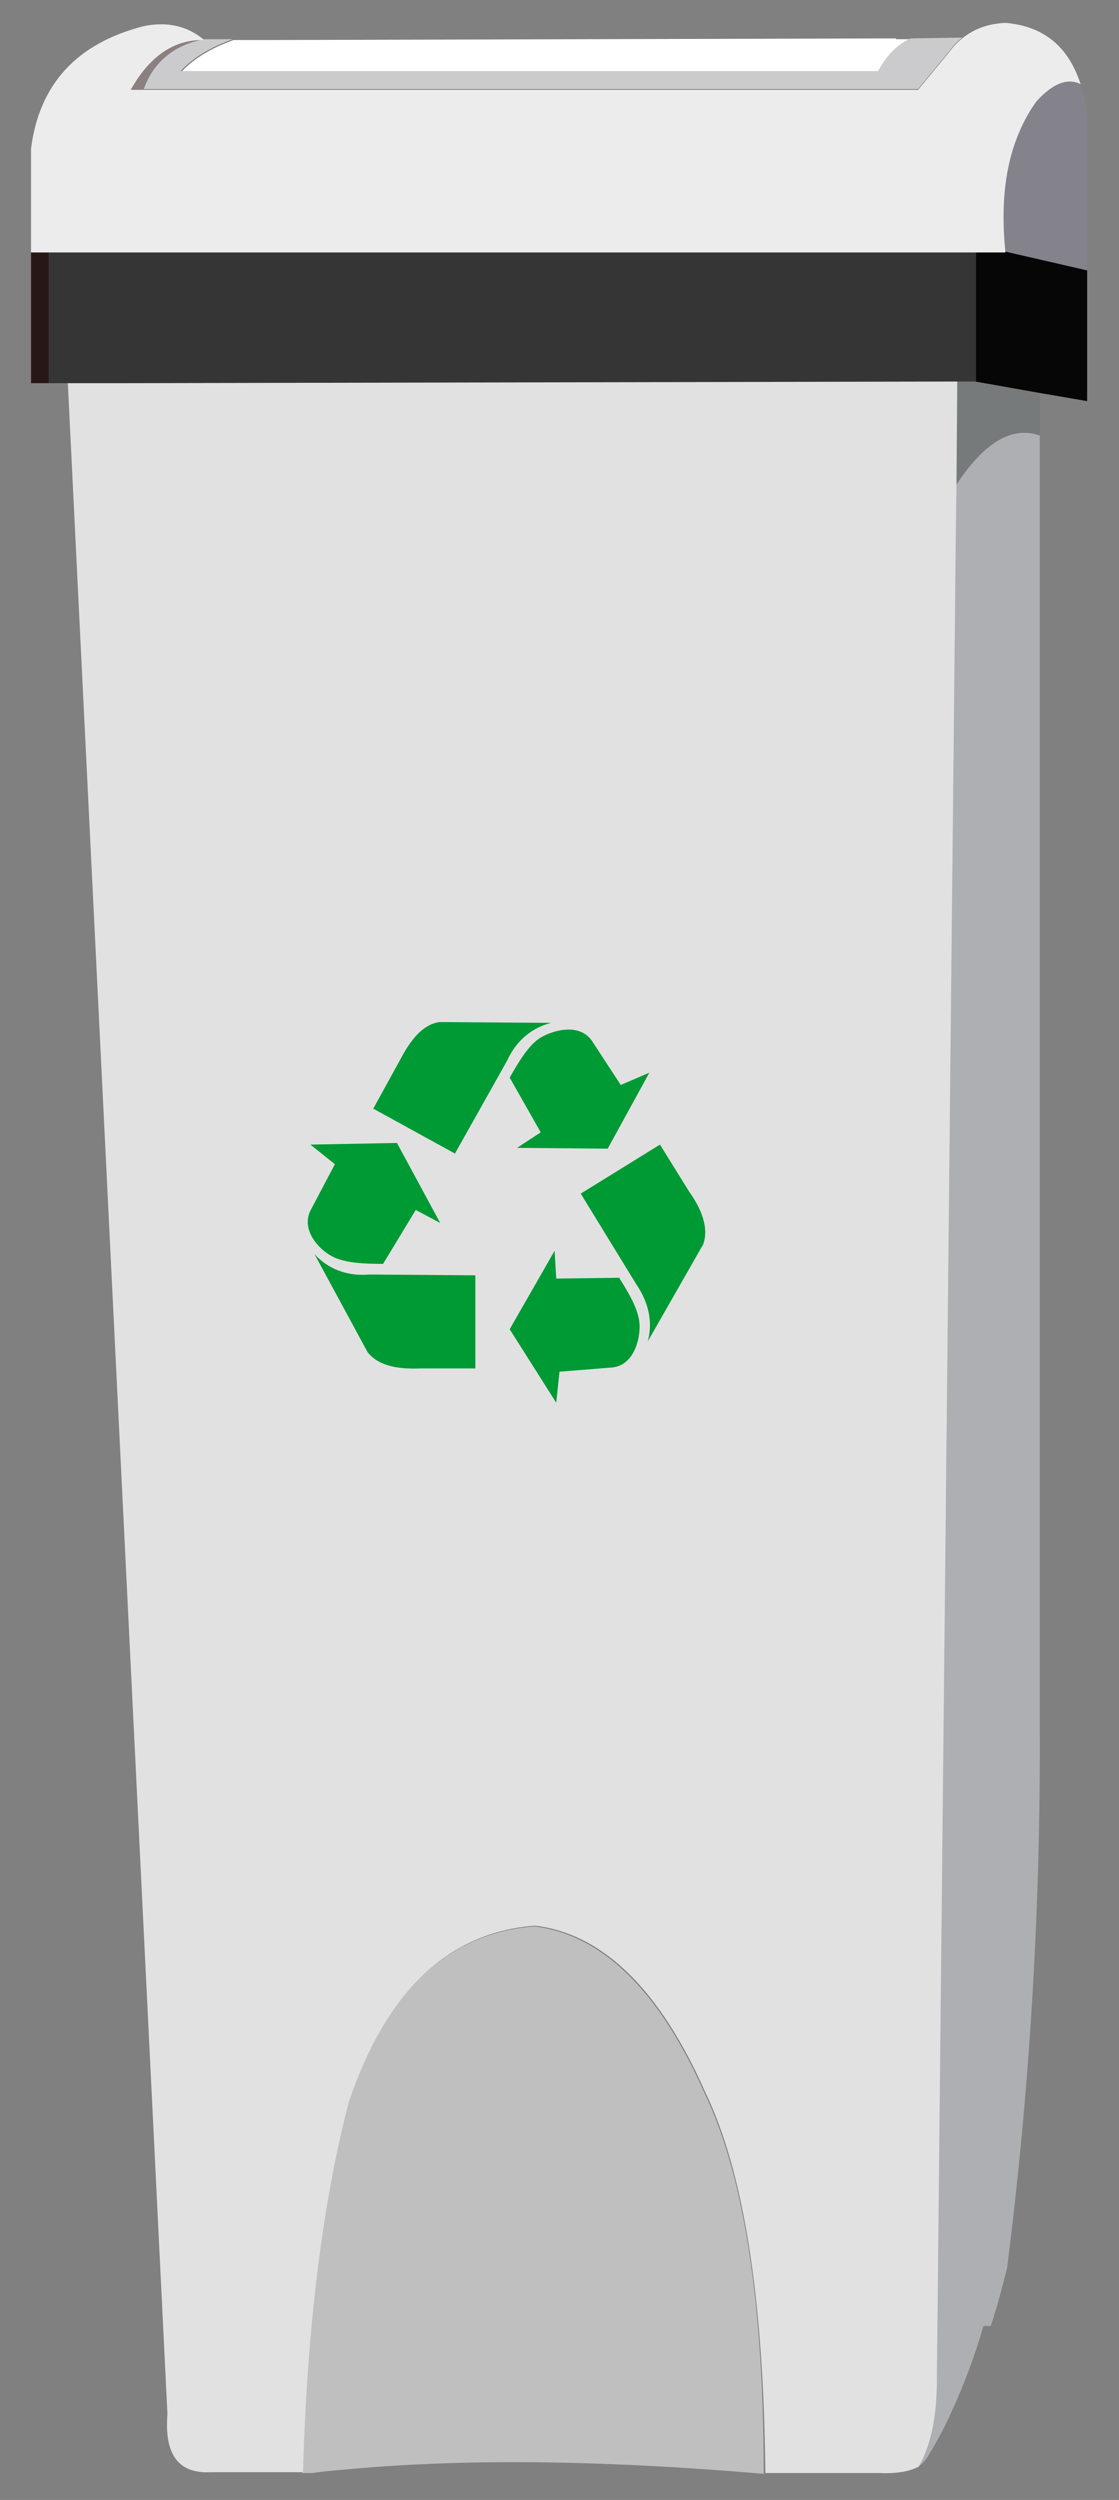 <?xml version="1.0" encoding="utf-8"?>
<!-- Generator: Adobe Illustrator 19.2.1, SVG Export Plug-In . SVG Version: 6.00 Build 0)  -->
<svg version="1.1" id="Capa_1" xmlns="http://www.w3.org/2000/svg" xmlns:xlink="http://www.w3.org/1999/xlink" x="0px" y="0px"
	 viewBox="0 0 137 306" style="enable-background:new 0 0 137 306;" xml:space="preserve">
<rect x="0" y="0" width="137" height="306" fill="#808080" stroke="none"/>
<style type="text/css">
	.st0{fill:#C0BFBF;}
	.st1{fill:#AEAFB2;}
	.st2{fill:#777A7A;}
	.st3{fill:url(#XMLID_2_);}
	.st4{fill:#E2E1E2;}
	.st5{fill:#353535;}
	.st6{fill:#271816;}
	.st7{fill:#8B8080;}
	.st8{fill:#84828B;}
	.st9{fill:#FFFFFF;}
	.st10{fill:#CBCBCD;}
	.st11{fill:#EDECEC;}
	.st12{fill:#009A34;}
</style>
<g>
	<path id="XMLID_3071_" class="st0" d="M86.3,256.3c-5.6-12.7-12.6-19.5-20.9-20.5c-10.6,0.8-18.2,8-22.8,21.6
		c-3.2,12.3-5,27.4-5.6,45.3h1.1c0.1,0,0.2,0,0.2,0c1.2-0.2,2.5-0.3,3.7-0.4c14.5-1.4,31.7-1.2,51.5,0.5
		C93.5,281.6,91,266.1,86.3,256.3z"/>
	<path id="XMLID_3069_" class="st1" d="M116.9,59.6l-0.1,7.9l-2.3,224c0,4.3-0.7,7.8-2.2,10.5c0.6-0.4,1.1-0.9,1.4-1.5
		c1.1-1.8,2-3.5,2.8-5.3c1.6-3.5,2.9-7,3.9-10.5h0.9c0.8-2.4,1.4-4.7,2-7.1c2.8-22,4.1-44.1,4-66.1V53.3
		C123.8,52.1,120.4,54.2,116.9,59.6z"/>
	<path id="XMLID_3068_" class="st2" d="M119.5,46.7H117l-0.1,12.9c3.5-5.4,6.9-7.5,10.4-6.3v-5.2L119.5,46.7z"/>
	
		<linearGradient id="XMLID_2_" gradientUnits="userSpaceOnUse" x1="119.47" y1="268.176" x2="133.097" y2="268.176" gradientTransform="matrix(1 0 0 -1 0 308.11)">
		<stop  offset="0" style="stop-color:#070607"/>
		<stop  offset="1" style="stop-color:#070606"/>
	</linearGradient>
	<path id="XMLID_3067_" class="st3" d="M133.1,34.1V33l-10-2.3h-3.7v16l7.9,1.4l5.8,1v-0.8V34.1z"/>
	<path id="XMLID_308_" class="st4" d="M15.6,46.8L15.6,46.8H8.3l12.2,248.7c-0.4,5,1.4,7.3,5.3,7.1l0,0h11.3
		c0.5-17.9,2.4-33,5.6-45.3c4.6-13.6,12.2-20.8,22.8-21.6c8.3,1,15.3,7.8,20.9,20.5c4.7,9.8,7.1,25.3,7.3,46.5h14
		c2.1,0.1,3.7-0.2,4.8-0.8c1.5-2.7,2.2-6.2,2.2-10.5l2.3-224l0.1-7.9l0.1-12.9L15.6,46.8z"/>
	<path id="XMLID_3063_" class="st5" d="M6,30.8v16.1h2.3h7.3L117,46.7h2.5v-16H6z"/>
	<path id="XMLID_3062_" class="st6" d="M6,30.8H3.8v16.1H6V30.8z"/>
	<path id="XMLID_3061_" class="st7" d="M16,11h1.6c1.2-3.3,3.7-5.4,7.4-6.1C21.3,4.8,18.3,6.8,16,11z"/>
	<path id="XMLID_3055_" class="st8" d="M132.3,10.2c-1.6-0.9-3.3-0.2-5.4,2.1c-1.3,1.7-2.2,3.7-2.9,5.9c-1.1,3.6-1.4,7.8-0.9,12.6
		l10,2.3v-19C132.9,12.6,132.7,11.4,132.3,10.2z"/>
	<path id="XMLID_90_" class="st9" d="M109.7,4.7L33.1,4.9h-2.8h-1.7c-2.8,1-4.9,2.3-6.4,3.9h85.4c1.1-1.9,2.4-3.3,4-4H109.7z"/>
	<path id="XMLID_3051_" class="st10" d="M111.5,4.7c-1.6,0.7-2.9,2-4,4H22.1c1.5-1.6,3.6-2.9,6.4-3.9H25c-3.7,0.7-6.2,2.8-7.4,6.1
		H62h50.4l3.8-4.6c0.5-0.7,1-1.2,1.6-1.7L111.5,4.7z"/>
	<path id="XMLID_302_" class="st11" d="M123.1,2.8c-2.1,0.1-3.8,0.7-5.3,1.9c-0.6,0.5-1.1,1-1.6,1.7l-3.8,4.6H62H17.6H16
		c2.3-4.1,5.3-6.2,9-6.1c-2-1.7-4.5-2.3-7.4-1.7c-8.2,2.1-12.8,7.1-13.8,15l0,0v12.7H6h113.4h3.7c-0.5-4.8-0.2-9,0.9-12.6
		c0.7-2.2,1.6-4.1,2.9-5.9c2-2.2,3.8-2.9,5.4-2.1C130.8,5.7,127.8,3.2,123.1,2.8z"/>
	<g id="XMLID_2923_">
		<g>
			<path id="XMLID_51_" class="st12" d="M38,140.1l3,2.4l-2.9,5.5c-1.4,2.5,1,5,2.6,5.8c1.5,0.8,3.9,0.9,6.2,0.9l4-6.6l3,1.6
				l-5.3-9.8L38,140.1z M38.5,153.5l6.5,12c1.3,1.7,3.8,2.1,6.3,2h6.9v-11.4l-13-0.1C43.1,156.2,40.5,155.7,38.5,153.5z M79.5,131.3
				l-3.5,1.5l-3.4-5.2c-1.5-2.5-4.9-1.5-6.4-0.6c-1.5,0.9-2.7,3-3.8,4.9l3.8,6.7l-2.9,1.9l11.1,0.1L79.5,131.3z M67.5,125.2
				l-13.7-0.1c-2.1,0.3-3.6,2.3-4.8,4.6l-3.3,6l10,5.5l6.4-11.4C62.9,128,64.6,125.9,67.5,125.2z M68.1,171.7l0.4-3.8l6.2-0.5
				c2.9-0.1,3.7-3.5,3.6-5.3c-0.1-1.8-1.3-3.8-2.5-5.7l-7.7,0.1l-0.2-3.4l-5.5,9.6L68.1,171.7z M79.3,164.2l6.8-11.9
				c0.7-2-0.2-4.3-1.7-6.4l-3.6-5.8l-9.7,6l6.8,11.1C79,158.8,80.1,161.3,79.3,164.2z"/>
		</g>
	</g>
</g>
</svg>
